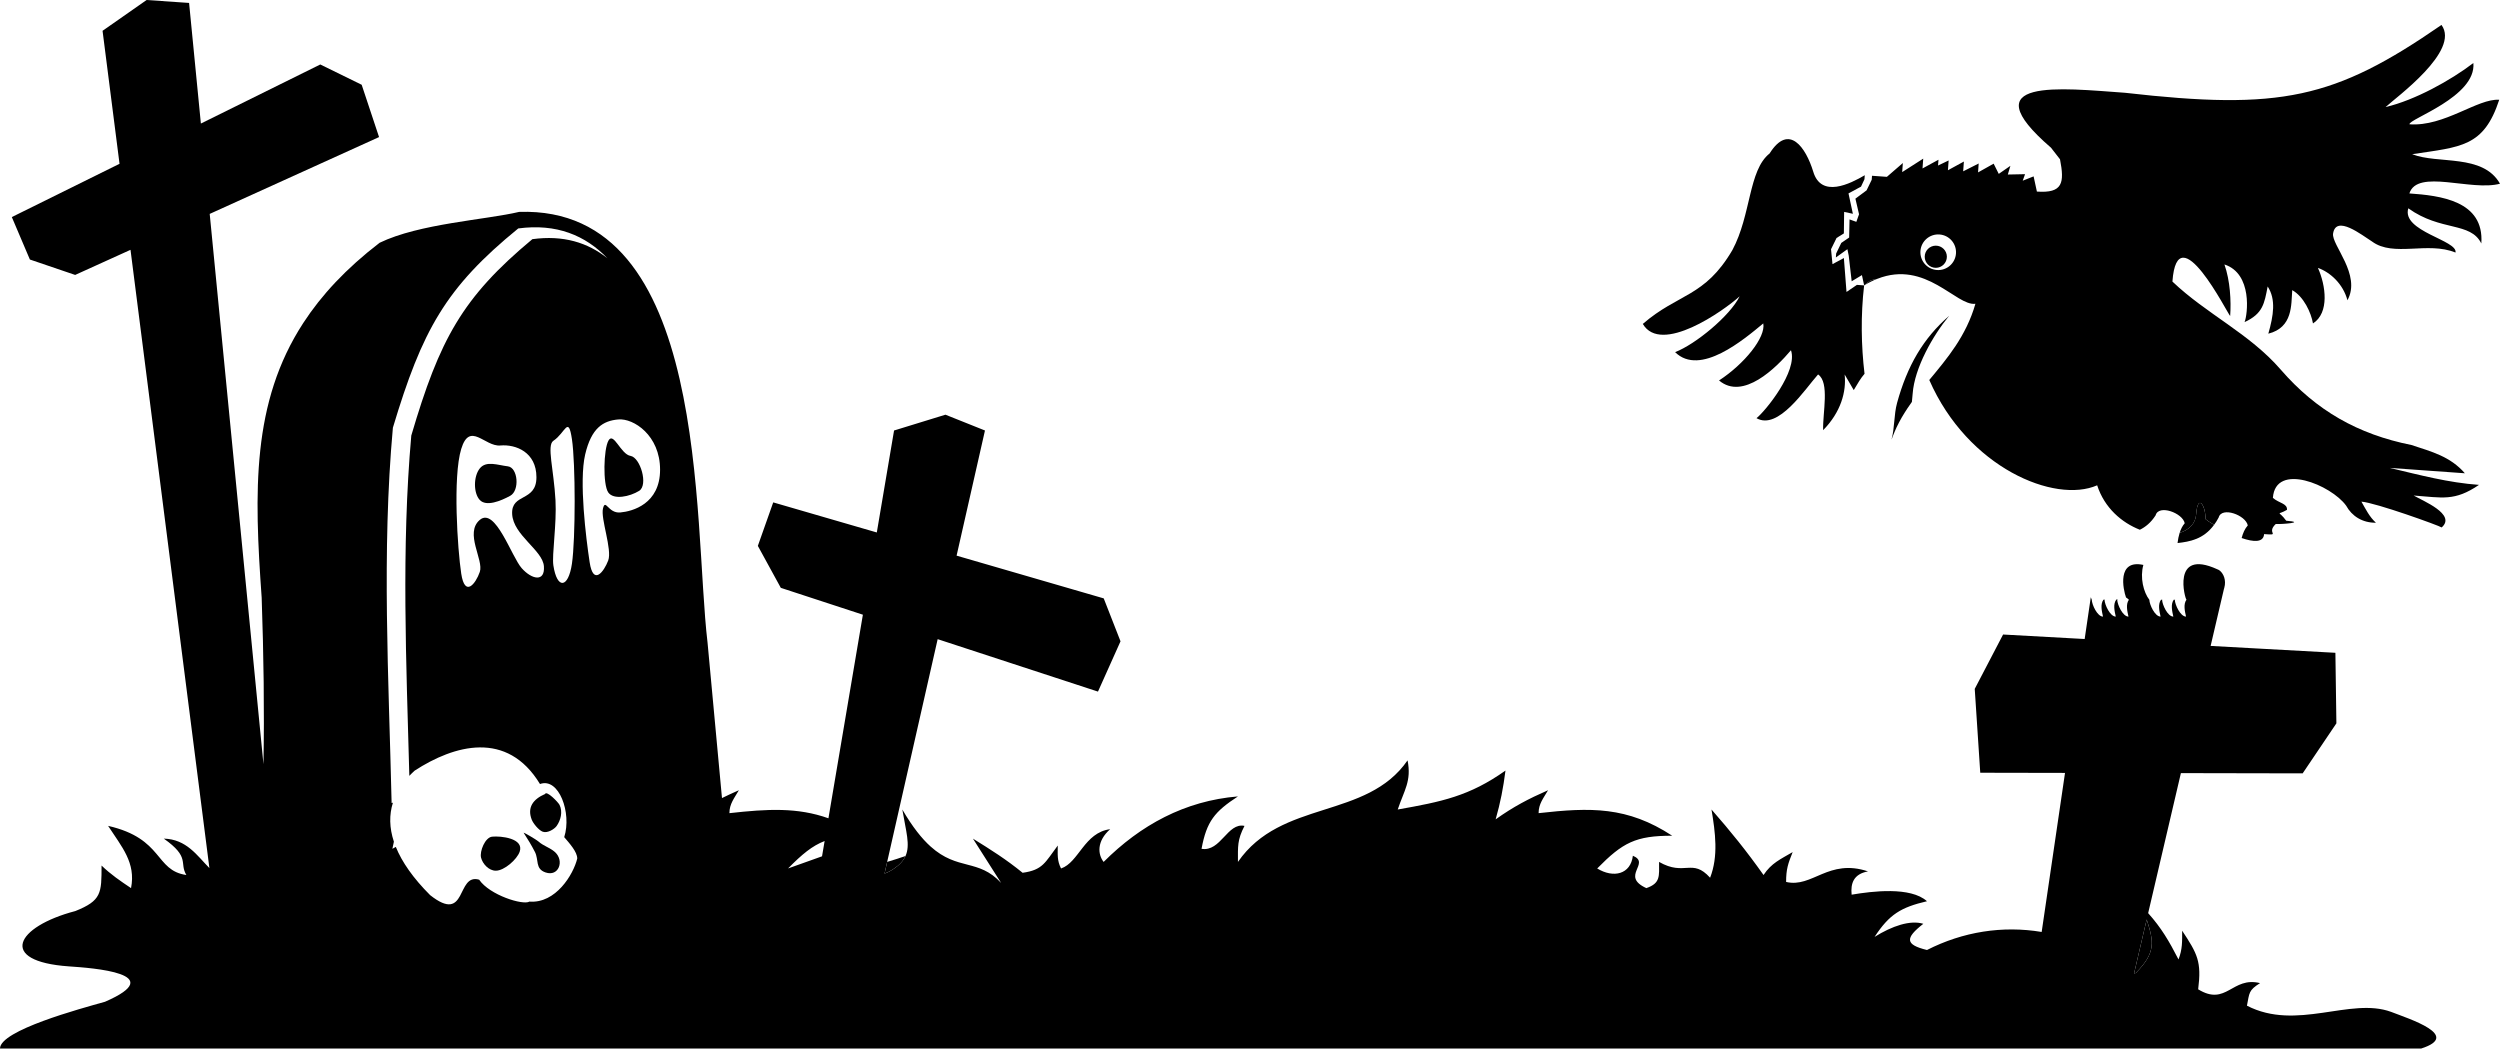 <?xml version="1.0" encoding="iso-8859-1"?>
<!-- Generator: Adobe Illustrator 15.1.0, SVG Export Plug-In . SVG Version: 6.00 Build 0)  -->
<!DOCTYPE svg PUBLIC "-//W3C//DTD SVG 1.1//EN" "http://www.w3.org/Graphics/SVG/1.1/DTD/svg11.dtd">
<svg version="1.1" id="RIP_with_Crow" xmlns="http://www.w3.org/2000/svg" xmlns:xlink="http://www.w3.org/1999/xlink" x="0px"
	 y="0px" width="494.513px" height="207.403px" viewBox="0 0 494.513 207.403" style="enable-background:new 0 0 494.513 207.403;"
	 xml:space="preserve">
<g>
	<path d="M422.496,192.449c3.987-4.078,3.537-6.166,2.128-10.571l-2.498,10.685C422.249,192.523,422.372,192.49,422.496,192.449z"/>
	<path d="M438.601,112.606c-0.007-0.003-0.014-0.006-0.021-0.009l0.332,0.151C438.802,112.681,438.696,112.631,438.601,112.606z"/>
	<path d="M440.089,115.723l-0.194,0.834C439.994,116.266,440.055,115.988,440.089,115.723z"/>
	<path d="M174.967,172.788c0.543-0.18,1.126-0.472,1.776-0.905c1.225-0.819,1.959-1.646,2.373-2.56
		c-1.198,0.414-2.408,0.802-3.628,1.166L174.967,172.788z"/>
	<path d="M437.955,103.813c-0.898-0.532-1.545-0.974-1.733-1.164c0.172-2.396-1.498-5.278-1.811-0.924
		c-0.128,1.854-1.409,3.09-3.268,3.677c-0.195,0.627-0.326,1.305-0.414,2.016C433.144,107.145,435.874,106.668,437.955,103.813z"/>
	<path d="M369.807,55.591l-1.072,0.861c0.894-0.546,1.756-0.967,2.594-1.299C370.714,55.25,370.198,55.396,369.807,55.591z"/>
	<path d="M100.926,98.07c1.914-1.048,1.526-5.594-0.475-5.828c-2-0.233-4.273-1.17-5.544,0.411c-1.27,1.58-1.275,4.894,0,6.249
		C96.182,100.257,99.011,99.118,100.926,98.07z"/>
	<path d="M126.425,97.092c1.85-1.146,0.228-6.605-1.702-6.914c-1.931-0.309-3.337-4.789-4.346-3.06
		c-1.009,1.73-1.133,8.724-0.071,10.273S124.574,98.236,126.425,97.092z"/>
	<path d="M439.895,116.557l0.194-0.834c0.193-1.501-0.558-2.584-1.177-2.974l-0.332-0.151c-9.168-4.176-6.332,6.052-6.08,6.02
		c-0.664,0.903-0.324,2.305-0.09,3.347c-1.134,0-2.199-2.378-2.221-3.321c0.033,0.026,0.066,0.011,0.099-0.018l-0.306,0.001
		c-0.655,0.903-0.317,2.299-0.085,3.338c-1.134,0-2.199-2.378-2.221-3.321c0.029,0.023,0.059,0.012,0.088-0.009l-0.31,0.001
		c-0.648,0.903-0.313,2.293-0.08,3.329c-1.135,0-2.199-2.378-2.222-3.321c-1.146-1.479-1.895-4.405-1.183-6.899
		c-5.284-1.152-4.001,4.874-3.426,6.45c0.233,0.077,0.458,0.396,0.57,0.424c-0.664,0.903-0.324,2.305-0.09,3.347
		c-1.135,0-2.2-2.378-2.222-3.321c0.047,0.037,0.094-0.002,0.14-0.057l-0.382,0.004c0.013,0.009,0.03,0.024,0.041,0.027
		c-0.664,0.903-0.324,2.305-0.09,3.347c-1.135,0-2.199-2.378-2.222-3.321c0.038,0.03,0.077,0.009,0.115-0.029l-0.327,0.004l0,0
		c-0.663,0.903-0.323,2.305-0.09,3.347c-1.134,0-2.199-2.378-2.221-3.321c-0.07-0.166-0.132-0.339-0.196-0.51l-1.213,8.264
		l-16.136-0.889l-5.609,10.753l1.092,16.588l16.766,0.033l-4.618,31.461c-7.727-1.289-15.56-0.061-22.686,3.57
		c-4.342-1.056-4.365-2.349-0.72-5.184c-2.584-0.786-6.159,0.415-9.648,2.592c2.94-4.497,5.23-5.843,10.368-7.056
		c-3.251-2.927-10.849-1.984-14.904-1.296c-0.223-2.223,0.369-4.085,3.24-4.608c-7.837-2.613-11.01,3.326-16.2,2.088
		c0-2.531,0.375-3.603,1.296-5.903c-2.399,1.408-4.215,2.174-5.76,4.535c-3.284-4.639-6.558-8.707-10.296-12.96
		c0.753,4.523,1.396,9.227-0.275,13.496c-3.57-3.954-4.987-0.21-10.093-3.128c0,2.824,0.307,4.206-2.52,5.185
		c-5.229-2.403,0.954-4.885-2.664-6.408c-0.431,3.66-3.812,4.501-7.056,2.52c5.063-5.145,7.598-6.479,14.832-6.479
		c-8.885-5.814-16.152-5.618-26.424-4.464c0-1.851,0.95-2.939,1.872-4.536c-3.912,1.717-6.844,3.259-10.368,5.76
		c0.95-3.324,1.513-6.245,1.944-9.647c-7.151,5.074-12.634,6.162-21.312,7.703c1.266-3.799,2.762-5.631,1.944-9.72
		c-8.125,11.759-24.998,7.69-33.552,20.088c0-3.122-0.144-4.327,1.296-7.128c-3.367-0.725-4.689,5.172-8.496,4.536
		c1.01-5.455,2.585-7.348,7.2-10.368c-10.505,0.867-19.276,5.668-26.568,12.96c-1.168-1.497-1.401-4.095,1.296-6.479
		c-5.134,0.667-6.189,6.582-9.72,7.775c-0.808-1.616-0.648-2.74-0.648-4.536c-2.518,3.357-2.937,4.83-6.952,5.388
		c-3.199-2.616-6.3-4.577-9.825-6.755l5.576,8.762c-4.511-4.87-8.56-2.351-13.949-7.202c-1.711-1.541-3.556-3.818-5.595-7.32
		c0.72,4.321,1.62,7.013,0.628,9.202c-0.413,0.913-1.147,1.74-2.373,2.56c-0.65,0.434-1.233,0.726-1.776,0.905l0.521-2.299
		l9.991-44.066l31.711,10.374l4.458-9.949l-3.321-8.491l-29.104-8.453l5.612-24.754l-7.818-3.127l-10.164,3.127l-3.413,20.17
		l-20.489-5.951l-3.041,8.604l4.542,8.301l16.235,5.312l-6.814,40.271c-6.129-2.182-12.05-1.86-19.588-1.014
		c0-1.831,0.97-2.975,1.872-4.536c-1.207,0.529-2.298,1.035-3.341,1.55l-2.851-30.71c-2.881-24.171,0.573-86.521-37.276-85.236
		c-6.56,1.562-19.765,2.309-27.596,6.108c-6.632,5.09-11.517,10.359-15.098,15.864c-10.219,15.712-9.728,33.359-8.23,54.336
		c0.392,11.369,0.552,22.137,0.352,32.93L41.481,42.311l33.498-15.197l-3.438-10.347l-8.186-4.014L39.734,24.438L37.402,0.58
		L29.001,0l-8.715,6.093l3.357,26.306L2.337,42.938l3.573,8.396l8.958,3.049l10.947-4.966L41.42,171.709
		c-2.446-2.473-4.509-5.706-9.02-5.827c5.292,3.733,3.009,4.774,4.464,7.199c-6.287-0.896-4.464-7.199-15.48-9.72
		c2.703,4.17,5.522,7.271,4.536,12.313c-2.125-1.417-3.984-2.685-5.832-4.464c0,5.468,0,6.926-5.184,9
		c-11.86,3.114-15.389,9.955-1.296,10.943c4.715,0.319,20.001,1.412,7.167,7C15.867,199.53,0,203.813,0,207.403h160.056h158.81
		h160.056c8.054-2.569-2.312-5.834-5.954-7.25c-8.071-2.959-18.66,3.866-28.512-1.224c0.509-2.546,0.295-3.018,2.592-4.464
		c-5.54-1.385-6.654,4.663-12.239,1.224c0.697-5.497-0.146-7.015-3.168-11.592c0,2.17,0.068,3.636-0.721,5.688
		c-1.884-3.663-3.399-6.248-6.004-9.16l6.476-27.697l24.085,0.049l6.673-9.895l-0.196-13.955l-24.68-1.359l2.617-11.196l0,0
		C439.893,116.566,439.893,116.562,439.895,116.557z M163.115,166.359l-0.512,3.025l-6.722,2.4
		C158.653,168.968,160.671,167.298,163.115,166.359z M109.879,98.955c-0.333-6.083-1.763-10.875-0.42-11.763
		c2.389-1.58,2.951-5.101,3.672-0.326c0.721,4.775,0.721,19.743,0,24.646c-0.721,4.902-2.951,5.1-3.672,0.325
		C109.145,109.749,110.138,103.688,109.879,98.955z M130.567,92.901c0,6.78-5.454,8.253-7.869,8.467s-2.915-2.822-3.422-0.805
		c-0.507,2.018,1.857,8.143,1.029,10.313c-0.828,2.17-2.951,5.1-3.672,0.325c-0.721-4.775-2.123-16.008-0.887-21.29
		c1.236-5.283,3.551-6.677,6.565-6.943C125.327,82.701,130.567,86.121,130.567,92.901z M77.714,84.606
		c5.793-19.286,10.418-27.694,24.8-39.42c7.562-1.01,13.284,1.359,17.644,5.912c-3.891-3.129-8.752-4.621-14.854-3.789
		C91.416,58.864,86.95,67.15,81.354,86.157c-1.986,22.406-0.985,44.858-0.386,67.311c0.333-0.352,0.683-0.697,1.058-1.035
		c7.806-5.066,18.275-8.059,24.787,2.651c3.729-1.38,6.324,5.713,4.794,10.507c1.02,1.206,2.576,2.881,2.576,4.232
		c-0.765,3.162-4.258,8.926-9.46,8.518c-1.261,0.767-7.854-1.275-9.945-4.335c-4.6-1.345-2.274,8.905-9.69,3.06
		c-3.361-3.361-5.583-6.552-6.792-9.544c-0.223,0.126-0.445,0.242-0.668,0.37c0-0.015,0-0.029-0.001-0.044
		c0.09-0.482,0.187-0.929,0.287-1.358c-0.911-2.756-0.942-5.335-0.192-7.714c-0.085,0.023-0.172,0.043-0.258,0.066
		C76.896,134.081,75.479,109.316,77.714,84.606z M94.907,113.127c-0.818,2.363-2.955,5.102-3.676,0.326
		c-0.722-4.775-1.69-19.108,0-24.646s4.656-0.413,7.733-0.686c3.077-0.272,7.145,1.328,7.145,6.275s-5.015,3.084-4.803,7.283
		c0.212,4.198,6.037,7.134,6.281,10.323c0.245,3.189-2.379,2.649-4.392,0.389c-2.013-2.261-5.219-12.16-8.288-9.554
		S95.726,110.765,94.907,113.127z M422.496,192.449c-0.124,0.041-0.247,0.074-0.37,0.113l2.498-10.685
		C426.033,186.283,426.483,188.371,422.496,192.449z"/>
	<path d="M425.229,118.643h-0.076C425.179,118.662,425.204,118.657,425.229,118.643z"/>
	<path d="M413.845,118.642l-0.076,0.001C413.794,118.663,413.819,118.656,413.845,118.642z"/>
	<path d="M106.541,166.474c-0.381-0.35-2.872-1.813-2.968-1.756c0.885,1.38,1.532,2.424,2.238,3.805
		c0.809,1.579,0.005,3.325,2.092,4.048c2.64,0.914,3.783-2.336,1.849-4.048C108.792,167.671,107.458,167.316,106.541,166.474z"/>
	<path d="M97.344,165.498c-1.395,0.143-2.499,2.903-2.19,4.146c0.31,1.246,1.542,2.585,2.92,2.585c1.668,0,4.187-2.221,4.72-3.756
		C103.718,165.812,99.056,165.323,97.344,165.498z"/>
	<path d="M105.178,162.133c0.271,0.7,1.354,2.089,2.19,2.39c0.934,0.336,2.298-0.529,2.725-1.122
		c0.815-1.133,1.261-2.836,0.584-4.194c-0.25-0.501-2.552-2.91-2.871-2.146C105.428,158.103,104.25,159.724,105.178,162.133z"/>
	<path d="M494.513,36.339c-3.403-5.999-12.279-3.807-17.376-5.838c9.663-1.462,14.156-1.398,17.224-10.765
		c-4.259-0.305-10.833,5.346-17.748,4.851c-0.297-1.006,13.25-5.41,12.633-12.122c-4.467,3.425-11.62,7.379-17.36,8.71
		c2.068-1.926,14.818-11.111,11.052-16.244c-21.196,14.661-31.854,16.928-62.606,13.42c-12.606-0.902-30.771-3.063-14.637,10.863
		l1.785,2.293c0.901,4.648,0.575,6.754-4.571,6.386l-0.651-3.006l-2.154,0.856l0.465-1.292l-3.409,0.07l0.507-1.724l-2.303,1.596
		l-1.01-2.021l-3.083,1.729l0.122-1.763l-3.066,1.552l0.139-1.939l-3.155,1.724l0.139-1.939l-2.093,1.005l0.083-1.148l-3.155,1.723
		l0.139-1.938l-4.161,2.661l0.129-1.795l-3.155,2.733l-2.945-0.211l-0.056,0.79l-1.017,2.093l-2.211,1.646l0.718,3.083l-0.533,1.502
		l-1.345-0.481l-0.079,3.587l-1.553,1.061l-1.016,2.093l-0.057,0.79l2.283-1.641l0.262,1.284l0.584,5.064l2.025-1.222l0.441,2.039
		l1.072-0.861c0.391-0.195,0.907-0.341,1.522-0.438c9.607-3.808,15.627,5.445,19.415,4.932c-1.841,6.401-5.556,10.775-9.126,15.075
		l0,0c7.622,17.396,24.853,24.498,33.208,20.832c1.454,4.491,4.868,7.385,8.446,8.793c1.112-0.548,2.178-1.4,3.116-2.856
		c0.593-2.217,5.358-0.461,5.758,1.568c-0.468,0.527-0.777,1.183-1.003,1.904c1.858-0.587,3.14-1.822,3.268-3.677
		c0.313-4.354,1.982-1.472,1.811,0.924c0.188,0.19,0.835,0.632,1.733,1.164c0.316-0.434,0.624-0.902,0.906-1.455
		c0.593-2.217,5.358-0.461,5.758,1.569c-0.602,0.679-0.967,1.543-1.214,2.495c2.313,0.802,4.316,0.952,4.44-0.775
		c3.431,0.245,0.313-0.139,2.309-2.001c1.154,0.083,6.124-0.322,2.067-0.646c-1.612-2.219-1.939-0.926,0.154-2.155
		c0.092-1.281-1.57-1.293-2.79-2.365c0.511-7.135,11.558-2.54,14.49,1.539c1.138,2.08,3.215,3.405,5.894,3.381
		c-1.315-1.193-1.984-2.642-2.877-4.176c2.821,0.202,15.455,4.771,15.876,5.106c2.986-2.588-3.797-5.294-5.54-6.315
		c5.648,0.404,8.076,1.203,12.928-2.106c-6.098-0.437-11.709-1.951-17.661-3.357c4.955,0.354,9.91,0.709,14.865,1.063
		c-2.891-3.336-6.572-4.272-10.571-5.593c-10.596-2.123-18.836-6.813-25.857-14.916c-6.207-7.165-14.683-10.986-21.419-17.413
		c0.974-13.602,10.962,6.48,11.423,6.809c0.213-2.969-0.004-6.978-1.134-10.193c5.591,1.814,4.585,9.942,3.979,11.407
		c3.649-1.679,3.918-3.686,4.571-7.054c1.675,2.57,1.156,5.733,0.13,9.34c4.891-1.228,4.51-5.755,4.73-8.612
		c2.282,1.277,3.742,4.476,4.104,6.588c3.28-2.112,2.54-7.519,0.976-10.989c2.459,0.868,4.995,3.193,5.84,6.402
		c2.801-5.067-3.191-10.94-2.839-13.197c0.586-3.763,5.67,0.296,7.695,1.569c4.263,3.162,11.034-0.067,16.518,2.193
		c0.525-2.433-10.721-4.169-9.335-8.753c6.468,4.637,12.278,2.613,14.444,6.953c0.608-8.497-8.222-9.468-14.233-9.897
		C478.166,33.328,488.789,37.891,494.513,36.339z M383.136,53.411c-1.941-0.14-3.403-1.826-3.264-3.768
		c0.139-1.94,1.826-3.402,3.767-3.263c1.941,0.139,3.402,1.825,3.263,3.767C386.764,52.088,385.077,53.55,383.136,53.411z"/>
	<path d="M368.735,56.452l-1.427-0.102l-2.06,1.403l-0.52-6.713l-2.252,1.21l-0.289-2.951l1.092-2.225l1.447-0.903l0.054-4.256
		l1.728,0.373l-0.866-4.031l2.478-1.339l0.683-1.467l0.056-0.79c-2.829,1.66-8.616,4.628-10.198-0.73
		c-1.438-4.703-4.787-9.675-8.623-3.576c-4.207,3.336-3.616,12.117-7.359,19.107c-5.497,9.375-10.698,8.527-17.721,14.612
		c3.606,6.142,15.948-2.555,19.157-5.463c-1.896,3.863-8.74,9.503-12.771,11.045c4.937,4.884,13.64-2.532,17.442-5.682
		c0.528,2.745-3.734,8.022-8.748,11.284c4.753,4.011,11.314-2.523,14.228-5.981c1.408,4.123-5.093,12.087-6.821,13.441
		c4.307,2.46,9.577-5.732,12.182-8.651c2.322,1.58,0.889,7.579,1.001,11.023c3.51-3.565,4.624-7.621,4.254-11.014l1.8,3.089
		c0.8-1.349,1.354-2.317,2.133-3.227C368.154,68.416,368.041,62.372,368.735,56.452z"/>
	<circle cx="382.91" cy="50.785" r="2.191"/>
	<path d="M378.333,77.878c0.367-5.13,4.017-11.533,7.219-15.408c-5.17,4.488-8.297,9.933-10.302,17.231
		c-0.642,2.339-0.465,5.032-1.103,7.243l0.002-0.002c0.048-0.139,0.11-0.266,0.161-0.403c0.133-0.362,0.276-0.717,0.424-1.066
		c0.135-0.319,0.271-0.637,0.417-0.946c0.161-0.341,0.332-0.674,0.506-1.004c0.158-0.301,0.318-0.6,0.487-0.892
		c0.184-0.32,0.375-0.636,0.57-0.947c0.18-0.287,0.361-0.573,0.548-0.854c0.204-0.305,0.412-0.606,0.624-0.904
		c0.101-0.142,0.194-0.289,0.296-0.43C378.244,78.983,378.292,78.445,378.333,77.878z"/>
</g>
</svg>
